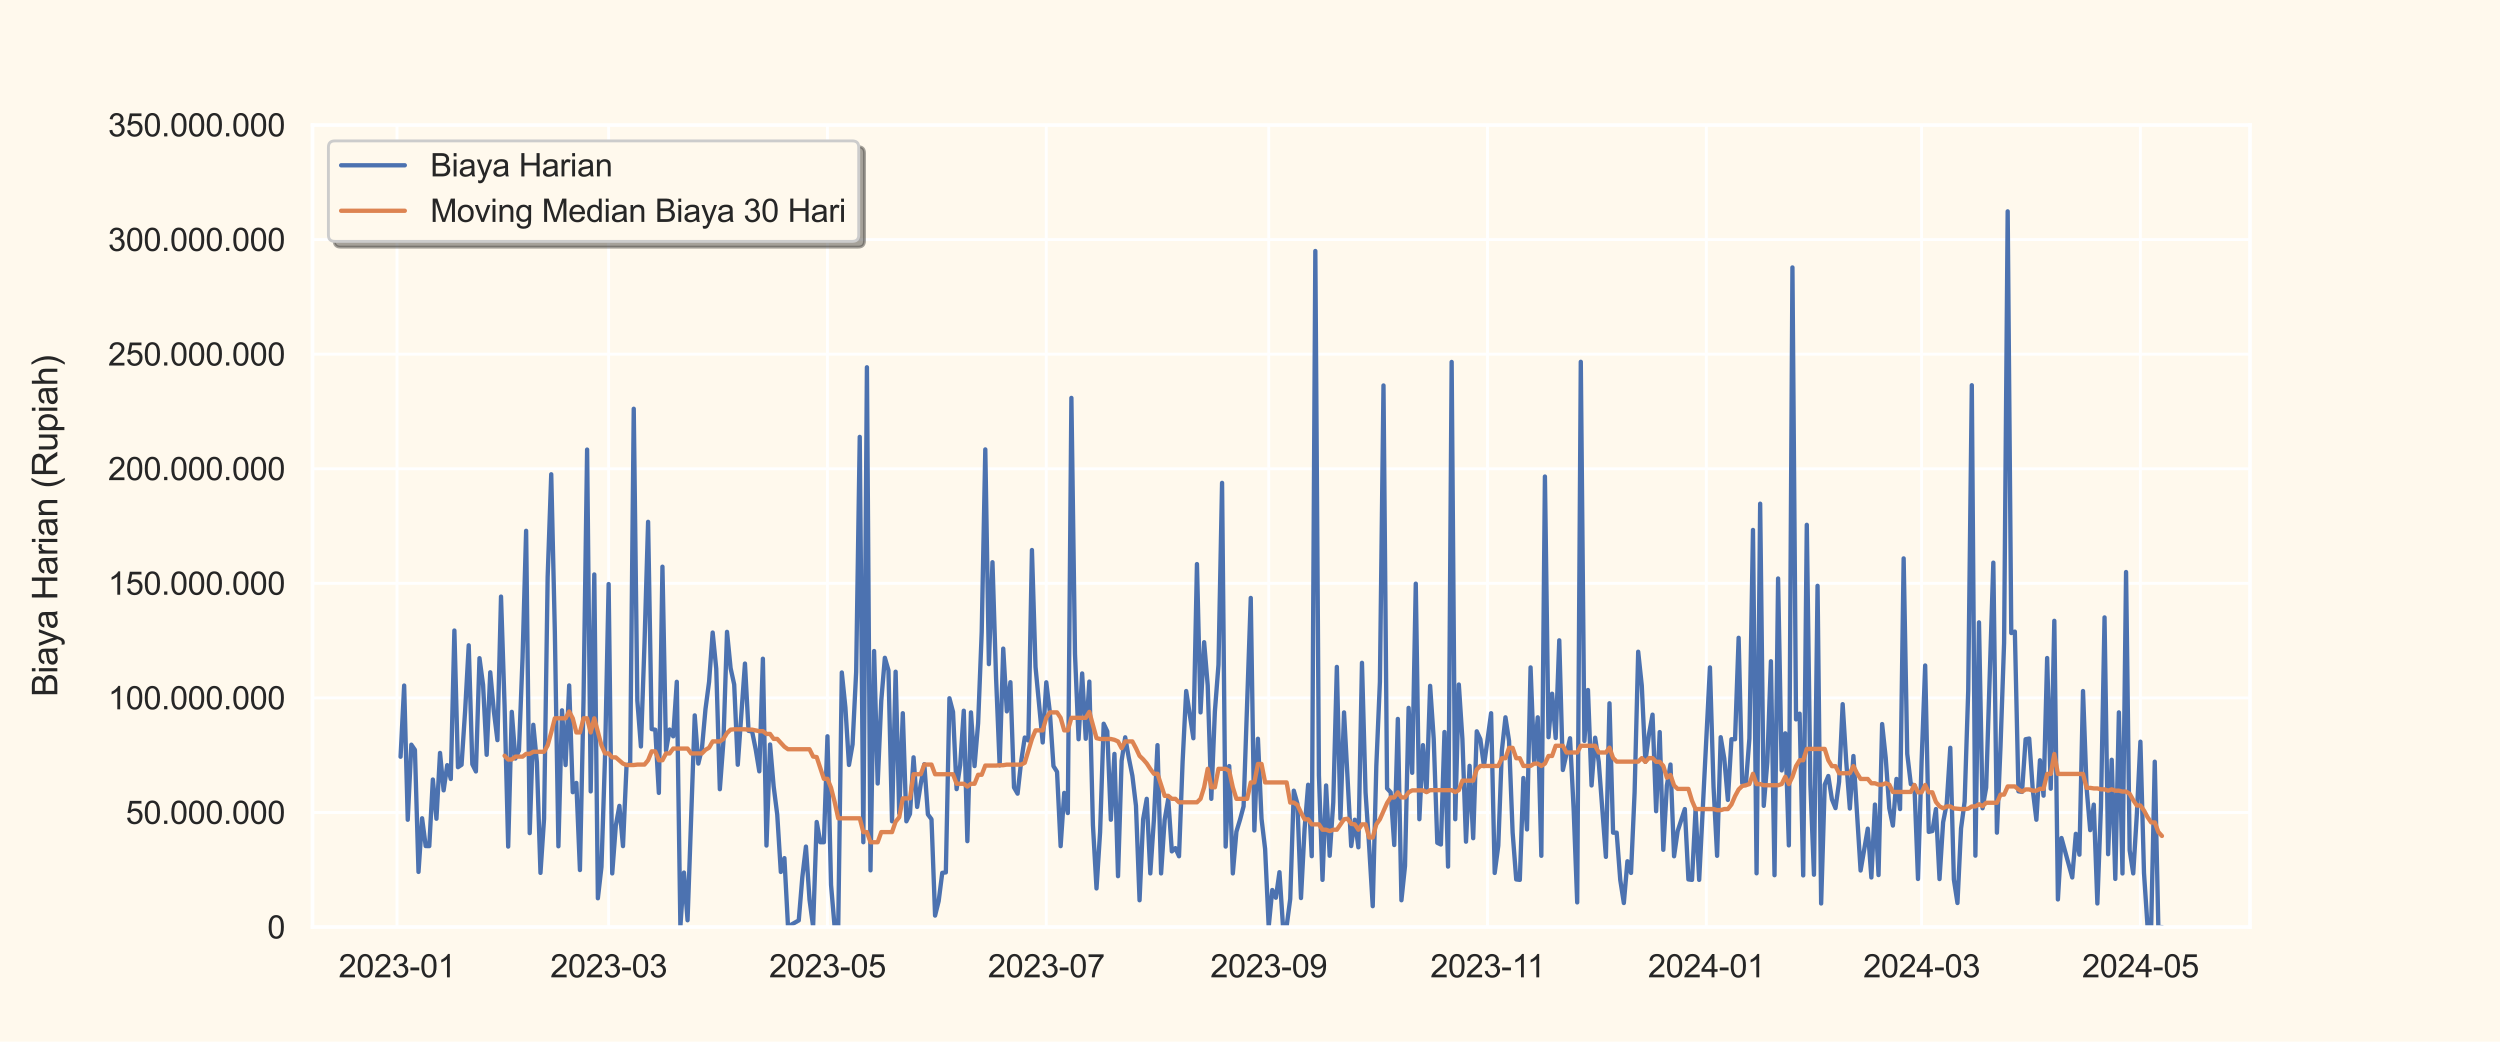 <?xml version="1.0" encoding="utf-8" standalone="no"?>
<!DOCTYPE svg PUBLIC "-//W3C//DTD SVG 1.1//EN"
  "http://www.w3.org/Graphics/SVG/1.1/DTD/svg11.dtd">
<svg xmlns:xlink="http://www.w3.org/1999/xlink" width="864pt" height="360pt" viewBox="0 0 864 360" xmlns="http://www.w3.org/2000/svg" version="1.1">
 <defs>
  <style type="text/css">*{stroke-linejoin: round; stroke-linecap: butt}</style>
 </defs>
 <g id="figure_1">
  <g id="patch_1">
   <path d="M 0 360 
L 864 360 
L 864 0 
L 0 0 
z
" style="fill: #fff9ed"/>
  </g>
  <g id="axes_1">
   <g id="patch_2">
    <path d="M 108 320.4 
L 777.6 320.4 
L 777.6 43.2 
L 108 43.2 
z
" style="fill: #fff9ed"/>
   </g>
   <g id="matplotlib.axis_1">
    <g id="xtick_1">
     <g id="line2d_1">
      <path d="M 137.197 320.4 
L 137.197 43.2 
" clip-path="url(#p2a59bfd226)" style="fill: none; stroke: #ffffff; stroke-linecap: round"/>
     </g>
     <g id="text_1">
      <!-- 2023-01 -->
      <g style="fill: #262626" transform="translate(117.014 337.774) scale(0.11 -0.11)">
       <defs>
        <path id="ArialMT-32" d="M 3222 541 
L 3222 0 
L 194 0 
Q 188 203 259 391 
Q 375 700 629 1000 
Q 884 1300 1366 1694 
Q 2113 2306 2375 2664 
Q 2638 3022 2638 3341 
Q 2638 3675 2398 3904 
Q 2159 4134 1775 4134 
Q 1369 4134 1125 3890 
Q 881 3647 878 3216 
L 300 3275 
Q 359 3922 746 4261 
Q 1134 4600 1788 4600 
Q 2447 4600 2831 4234 
Q 3216 3869 3216 3328 
Q 3216 3053 3103 2787 
Q 2991 2522 2730 2228 
Q 2469 1934 1863 1422 
Q 1356 997 1212 845 
Q 1069 694 975 541 
L 3222 541 
z
" transform="scale(0.016)"/>
        <path id="ArialMT-30" d="M 266 2259 
Q 266 3072 433 3567 
Q 600 4063 929 4331 
Q 1259 4600 1759 4600 
Q 2128 4600 2406 4451 
Q 2684 4303 2865 4023 
Q 3047 3744 3150 3342 
Q 3253 2941 3253 2259 
Q 3253 1453 3087 958 
Q 2922 463 2592 192 
Q 2263 -78 1759 -78 
Q 1097 -78 719 397 
Q 266 969 266 2259 
z
M 844 2259 
Q 844 1131 1108 757 
Q 1372 384 1759 384 
Q 2147 384 2411 759 
Q 2675 1134 2675 2259 
Q 2675 3391 2411 3762 
Q 2147 4134 1753 4134 
Q 1366 4134 1134 3806 
Q 844 3388 844 2259 
z
" transform="scale(0.016)"/>
        <path id="ArialMT-33" d="M 269 1209 
L 831 1284 
Q 928 806 1161 595 
Q 1394 384 1728 384 
Q 2125 384 2398 659 
Q 2672 934 2672 1341 
Q 2672 1728 2419 1979 
Q 2166 2231 1775 2231 
Q 1616 2231 1378 2169 
L 1441 2663 
Q 1497 2656 1531 2656 
Q 1891 2656 2178 2843 
Q 2466 3031 2466 3422 
Q 2466 3731 2256 3934 
Q 2047 4138 1716 4138 
Q 1388 4138 1169 3931 
Q 950 3725 888 3313 
L 325 3413 
Q 428 3978 793 4289 
Q 1159 4600 1703 4600 
Q 2078 4600 2393 4439 
Q 2709 4278 2876 4000 
Q 3044 3722 3044 3409 
Q 3044 3113 2884 2869 
Q 2725 2625 2413 2481 
Q 2819 2388 3044 2092 
Q 3269 1797 3269 1353 
Q 3269 753 2831 336 
Q 2394 -81 1725 -81 
Q 1122 -81 723 278 
Q 325 638 269 1209 
z
" transform="scale(0.016)"/>
        <path id="ArialMT-2d" d="M 203 1375 
L 203 1941 
L 1931 1941 
L 1931 1375 
L 203 1375 
z
" transform="scale(0.016)"/>
        <path id="ArialMT-31" d="M 2384 0 
L 1822 0 
L 1822 3584 
Q 1619 3391 1289 3197 
Q 959 3003 697 2906 
L 697 3450 
Q 1169 3672 1522 3987 
Q 1875 4303 2022 4600 
L 2384 4600 
L 2384 0 
z
" transform="scale(0.016)"/>
       </defs>
       <use xlink:href="#ArialMT-32"/>
       <use xlink:href="#ArialMT-30" x="55.615"/>
       <use xlink:href="#ArialMT-32" x="111.23"/>
       <use xlink:href="#ArialMT-33" x="166.846"/>
       <use xlink:href="#ArialMT-2d" x="222.461"/>
       <use xlink:href="#ArialMT-30" x="255.762"/>
       <use xlink:href="#ArialMT-31" x="311.377"/>
      </g>
     </g>
    </g>
    <g id="xtick_2">
     <g id="line2d_2">
      <path d="M 210.343 320.4 
L 210.343 43.2 
" clip-path="url(#p2a59bfd226)" style="fill: none; stroke: #ffffff; stroke-linecap: round"/>
     </g>
     <g id="text_2">
      <!-- 2023-03 -->
      <g style="fill: #262626" transform="translate(190.161 337.774) scale(0.11 -0.11)">
       <use xlink:href="#ArialMT-32"/>
       <use xlink:href="#ArialMT-30" x="55.615"/>
       <use xlink:href="#ArialMT-32" x="111.23"/>
       <use xlink:href="#ArialMT-33" x="166.846"/>
       <use xlink:href="#ArialMT-2d" x="222.461"/>
       <use xlink:href="#ArialMT-30" x="255.762"/>
       <use xlink:href="#ArialMT-33" x="311.377"/>
      </g>
     </g>
    </g>
    <g id="xtick_3">
     <g id="line2d_3">
      <path d="M 285.969 320.4 
L 285.969 43.2 
" clip-path="url(#p2a59bfd226)" style="fill: none; stroke: #ffffff; stroke-linecap: round"/>
     </g>
     <g id="text_3">
      <!-- 2023-05 -->
      <g style="fill: #262626" transform="translate(265.787 337.774) scale(0.11 -0.11)">
       <defs>
        <path id="ArialMT-35" d="M 266 1200 
L 856 1250 
Q 922 819 1161 601 
Q 1400 384 1738 384 
Q 2144 384 2425 690 
Q 2706 997 2706 1503 
Q 2706 1984 2436 2262 
Q 2166 2541 1728 2541 
Q 1456 2541 1237 2417 
Q 1019 2294 894 2097 
L 366 2166 
L 809 4519 
L 3088 4519 
L 3088 3981 
L 1259 3981 
L 1013 2750 
Q 1425 3038 1878 3038 
Q 2478 3038 2890 2622 
Q 3303 2206 3303 1553 
Q 3303 931 2941 478 
Q 2500 -78 1738 -78 
Q 1113 -78 717 272 
Q 322 622 266 1200 
z
" transform="scale(0.016)"/>
       </defs>
       <use xlink:href="#ArialMT-32"/>
       <use xlink:href="#ArialMT-30" x="55.615"/>
       <use xlink:href="#ArialMT-32" x="111.23"/>
       <use xlink:href="#ArialMT-33" x="166.846"/>
       <use xlink:href="#ArialMT-2d" x="222.461"/>
       <use xlink:href="#ArialMT-30" x="255.762"/>
       <use xlink:href="#ArialMT-35" x="311.377"/>
      </g>
     </g>
    </g>
    <g id="xtick_4">
     <g id="line2d_4">
      <path d="M 361.595 320.4 
L 361.595 43.2 
" clip-path="url(#p2a59bfd226)" style="fill: none; stroke: #ffffff; stroke-linecap: round"/>
     </g>
     <g id="text_4">
      <!-- 2023-07 -->
      <g style="fill: #262626" transform="translate(341.413 337.774) scale(0.11 -0.11)">
       <defs>
        <path id="ArialMT-37" d="M 303 3981 
L 303 4522 
L 3269 4522 
L 3269 4084 
Q 2831 3619 2401 2847 
Q 1972 2075 1738 1259 
Q 1569 684 1522 0 
L 944 0 
Q 953 541 1156 1306 
Q 1359 2072 1739 2783 
Q 2119 3494 2547 3981 
L 303 3981 
z
" transform="scale(0.016)"/>
       </defs>
       <use xlink:href="#ArialMT-32"/>
       <use xlink:href="#ArialMT-30" x="55.615"/>
       <use xlink:href="#ArialMT-32" x="111.23"/>
       <use xlink:href="#ArialMT-33" x="166.846"/>
       <use xlink:href="#ArialMT-2d" x="222.461"/>
       <use xlink:href="#ArialMT-30" x="255.762"/>
       <use xlink:href="#ArialMT-37" x="311.377"/>
      </g>
     </g>
    </g>
    <g id="xtick_5">
     <g id="line2d_5">
      <path d="M 438.461 320.4 
L 438.461 43.2 
" clip-path="url(#p2a59bfd226)" style="fill: none; stroke: #ffffff; stroke-linecap: round"/>
     </g>
     <g id="text_5">
      <!-- 2023-09 -->
      <g style="fill: #262626" transform="translate(418.278 337.774) scale(0.11 -0.11)">
       <defs>
        <path id="ArialMT-39" d="M 350 1059 
L 891 1109 
Q 959 728 1153 556 
Q 1347 384 1650 384 
Q 1909 384 2104 503 
Q 2300 622 2425 820 
Q 2550 1019 2634 1356 
Q 2719 1694 2719 2044 
Q 2719 2081 2716 2156 
Q 2547 1888 2255 1720 
Q 1963 1553 1622 1553 
Q 1053 1553 659 1965 
Q 266 2378 266 3053 
Q 266 3750 677 4175 
Q 1088 4600 1706 4600 
Q 2153 4600 2523 4359 
Q 2894 4119 3086 3673 
Q 3278 3228 3278 2384 
Q 3278 1506 3087 986 
Q 2897 466 2520 194 
Q 2144 -78 1638 -78 
Q 1100 -78 759 220 
Q 419 519 350 1059 
z
M 2653 3081 
Q 2653 3566 2395 3850 
Q 2138 4134 1775 4134 
Q 1400 4134 1122 3828 
Q 844 3522 844 3034 
Q 844 2597 1108 2323 
Q 1372 2050 1759 2050 
Q 2150 2050 2401 2323 
Q 2653 2597 2653 3081 
z
" transform="scale(0.016)"/>
       </defs>
       <use xlink:href="#ArialMT-32"/>
       <use xlink:href="#ArialMT-30" x="55.615"/>
       <use xlink:href="#ArialMT-32" x="111.23"/>
       <use xlink:href="#ArialMT-33" x="166.846"/>
       <use xlink:href="#ArialMT-2d" x="222.461"/>
       <use xlink:href="#ArialMT-30" x="255.762"/>
       <use xlink:href="#ArialMT-39" x="311.377"/>
      </g>
     </g>
    </g>
    <g id="xtick_6">
     <g id="line2d_6">
      <path d="M 514.087 320.4 
L 514.087 43.2 
" clip-path="url(#p2a59bfd226)" style="fill: none; stroke: #ffffff; stroke-linecap: round"/>
     </g>
     <g id="text_6">
      <!-- 2023-11 -->
      <g style="fill: #262626" transform="translate(494.31 337.774) scale(0.11 -0.11)">
       <use xlink:href="#ArialMT-32"/>
       <use xlink:href="#ArialMT-30" x="55.615"/>
       <use xlink:href="#ArialMT-32" x="111.23"/>
       <use xlink:href="#ArialMT-33" x="166.846"/>
       <use xlink:href="#ArialMT-2d" x="222.461"/>
       <use xlink:href="#ArialMT-31" x="255.762"/>
       <use xlink:href="#ArialMT-31" x="304.002"/>
      </g>
     </g>
    </g>
    <g id="xtick_7">
     <g id="line2d_7">
      <path d="M 589.713 320.4 
L 589.713 43.2 
" clip-path="url(#p2a59bfd226)" style="fill: none; stroke: #ffffff; stroke-linecap: round"/>
     </g>
     <g id="text_7">
      <!-- 2024-01 -->
      <g style="fill: #262626" transform="translate(569.53 337.774) scale(0.11 -0.11)">
       <defs>
        <path id="ArialMT-34" d="M 2069 0 
L 2069 1097 
L 81 1097 
L 81 1613 
L 2172 4581 
L 2631 4581 
L 2631 1613 
L 3250 1613 
L 3250 1097 
L 2631 1097 
L 2631 0 
L 2069 0 
z
M 2069 1613 
L 2069 3678 
L 634 1613 
L 2069 1613 
z
" transform="scale(0.016)"/>
       </defs>
       <use xlink:href="#ArialMT-32"/>
       <use xlink:href="#ArialMT-30" x="55.615"/>
       <use xlink:href="#ArialMT-32" x="111.23"/>
       <use xlink:href="#ArialMT-34" x="166.846"/>
       <use xlink:href="#ArialMT-2d" x="222.461"/>
       <use xlink:href="#ArialMT-30" x="255.762"/>
       <use xlink:href="#ArialMT-31" x="311.377"/>
      </g>
     </g>
    </g>
    <g id="xtick_8">
     <g id="line2d_8">
      <path d="M 664.099 320.4 
L 664.099 43.2 
" clip-path="url(#p2a59bfd226)" style="fill: none; stroke: #ffffff; stroke-linecap: round"/>
     </g>
     <g id="text_8">
      <!-- 2024-03 -->
      <g style="fill: #262626" transform="translate(643.917 337.774) scale(0.11 -0.11)">
       <use xlink:href="#ArialMT-32"/>
       <use xlink:href="#ArialMT-30" x="55.615"/>
       <use xlink:href="#ArialMT-32" x="111.23"/>
       <use xlink:href="#ArialMT-34" x="166.846"/>
       <use xlink:href="#ArialMT-2d" x="222.461"/>
       <use xlink:href="#ArialMT-30" x="255.762"/>
       <use xlink:href="#ArialMT-33" x="311.377"/>
      </g>
     </g>
    </g>
    <g id="xtick_9">
     <g id="line2d_9">
      <path d="M 739.725 320.4 
L 739.725 43.2 
" clip-path="url(#p2a59bfd226)" style="fill: none; stroke: #ffffff; stroke-linecap: round"/>
     </g>
     <g id="text_9">
      <!-- 2024-05 -->
      <g style="fill: #262626" transform="translate(719.543 337.774) scale(0.11 -0.11)">
       <use xlink:href="#ArialMT-32"/>
       <use xlink:href="#ArialMT-30" x="55.615"/>
       <use xlink:href="#ArialMT-32" x="111.23"/>
       <use xlink:href="#ArialMT-34" x="166.846"/>
       <use xlink:href="#ArialMT-2d" x="222.461"/>
       <use xlink:href="#ArialMT-30" x="255.762"/>
       <use xlink:href="#ArialMT-35" x="311.377"/>
      </g>
     </g>
    </g>
   </g>
   <g id="matplotlib.axis_2">
    <g id="ytick_1">
     <g id="line2d_10">
      <path d="M 108 320.4 
L 777.6 320.4 
" clip-path="url(#p2a59bfd226)" style="fill: none; stroke: #ffffff; stroke-linecap: round"/>
     </g>
     <g id="text_10">
      <!-- 0 -->
      <g style="fill: #262626" transform="translate(92.383 324.337) scale(0.11 -0.11)">
       <use xlink:href="#ArialMT-30"/>
      </g>
     </g>
    </g>
    <g id="ytick_2">
     <g id="line2d_11">
      <path d="M 108 280.8 
L 777.6 280.8 
" clip-path="url(#p2a59bfd226)" style="fill: none; stroke: #ffffff; stroke-linecap: round"/>
     </g>
     <g id="text_11">
      <!-- 50.000.000 -->
      <g style="fill: #262626" transform="translate(43.452 284.737) scale(0.11 -0.11)">
       <defs>
        <path id="ArialMT-2e" d="M 581 0 
L 581 641 
L 1222 641 
L 1222 0 
L 581 0 
z
" transform="scale(0.016)"/>
       </defs>
       <use xlink:href="#ArialMT-35"/>
       <use xlink:href="#ArialMT-30" x="55.615"/>
       <use xlink:href="#ArialMT-2e" x="111.23"/>
       <use xlink:href="#ArialMT-30" x="139.014"/>
       <use xlink:href="#ArialMT-30" x="194.629"/>
       <use xlink:href="#ArialMT-30" x="250.244"/>
       <use xlink:href="#ArialMT-2e" x="305.859"/>
       <use xlink:href="#ArialMT-30" x="333.643"/>
       <use xlink:href="#ArialMT-30" x="389.258"/>
       <use xlink:href="#ArialMT-30" x="444.873"/>
      </g>
     </g>
    </g>
    <g id="ytick_3">
     <g id="line2d_12">
      <path d="M 108 241.2 
L 777.6 241.2 
" clip-path="url(#p2a59bfd226)" style="fill: none; stroke: #ffffff; stroke-linecap: round"/>
     </g>
     <g id="text_12">
      <!-- 100.000.000 -->
      <g style="fill: #262626" transform="translate(37.335 245.137) scale(0.11 -0.11)">
       <use xlink:href="#ArialMT-31"/>
       <use xlink:href="#ArialMT-30" x="55.615"/>
       <use xlink:href="#ArialMT-30" x="111.23"/>
       <use xlink:href="#ArialMT-2e" x="166.846"/>
       <use xlink:href="#ArialMT-30" x="194.629"/>
       <use xlink:href="#ArialMT-30" x="250.244"/>
       <use xlink:href="#ArialMT-30" x="305.859"/>
       <use xlink:href="#ArialMT-2e" x="361.475"/>
       <use xlink:href="#ArialMT-30" x="389.258"/>
       <use xlink:href="#ArialMT-30" x="444.873"/>
       <use xlink:href="#ArialMT-30" x="500.488"/>
      </g>
     </g>
    </g>
    <g id="ytick_4">
     <g id="line2d_13">
      <path d="M 108 201.6 
L 777.6 201.6 
" clip-path="url(#p2a59bfd226)" style="fill: none; stroke: #ffffff; stroke-linecap: round"/>
     </g>
     <g id="text_13">
      <!-- 150.000.000 -->
      <g style="fill: #262626" transform="translate(37.335 205.537) scale(0.11 -0.11)">
       <use xlink:href="#ArialMT-31"/>
       <use xlink:href="#ArialMT-35" x="55.615"/>
       <use xlink:href="#ArialMT-30" x="111.23"/>
       <use xlink:href="#ArialMT-2e" x="166.846"/>
       <use xlink:href="#ArialMT-30" x="194.629"/>
       <use xlink:href="#ArialMT-30" x="250.244"/>
       <use xlink:href="#ArialMT-30" x="305.859"/>
       <use xlink:href="#ArialMT-2e" x="361.475"/>
       <use xlink:href="#ArialMT-30" x="389.258"/>
       <use xlink:href="#ArialMT-30" x="444.873"/>
       <use xlink:href="#ArialMT-30" x="500.488"/>
      </g>
     </g>
    </g>
    <g id="ytick_5">
     <g id="line2d_14">
      <path d="M 108 162 
L 777.6 162 
" clip-path="url(#p2a59bfd226)" style="fill: none; stroke: #ffffff; stroke-linecap: round"/>
     </g>
     <g id="text_14">
      <!-- 200.000.000 -->
      <g style="fill: #262626" transform="translate(37.335 165.937) scale(0.11 -0.11)">
       <use xlink:href="#ArialMT-32"/>
       <use xlink:href="#ArialMT-30" x="55.615"/>
       <use xlink:href="#ArialMT-30" x="111.23"/>
       <use xlink:href="#ArialMT-2e" x="166.846"/>
       <use xlink:href="#ArialMT-30" x="194.629"/>
       <use xlink:href="#ArialMT-30" x="250.244"/>
       <use xlink:href="#ArialMT-30" x="305.859"/>
       <use xlink:href="#ArialMT-2e" x="361.475"/>
       <use xlink:href="#ArialMT-30" x="389.258"/>
       <use xlink:href="#ArialMT-30" x="444.873"/>
       <use xlink:href="#ArialMT-30" x="500.488"/>
      </g>
     </g>
    </g>
    <g id="ytick_6">
     <g id="line2d_15">
      <path d="M 108 122.4 
L 777.6 122.4 
" clip-path="url(#p2a59bfd226)" style="fill: none; stroke: #ffffff; stroke-linecap: round"/>
     </g>
     <g id="text_15">
      <!-- 250.000.000 -->
      <g style="fill: #262626" transform="translate(37.335 126.337) scale(0.11 -0.11)">
       <use xlink:href="#ArialMT-32"/>
       <use xlink:href="#ArialMT-35" x="55.615"/>
       <use xlink:href="#ArialMT-30" x="111.23"/>
       <use xlink:href="#ArialMT-2e" x="166.846"/>
       <use xlink:href="#ArialMT-30" x="194.629"/>
       <use xlink:href="#ArialMT-30" x="250.244"/>
       <use xlink:href="#ArialMT-30" x="305.859"/>
       <use xlink:href="#ArialMT-2e" x="361.475"/>
       <use xlink:href="#ArialMT-30" x="389.258"/>
       <use xlink:href="#ArialMT-30" x="444.873"/>
       <use xlink:href="#ArialMT-30" x="500.488"/>
      </g>
     </g>
    </g>
    <g id="ytick_7">
     <g id="line2d_16">
      <path d="M 108 82.8 
L 777.6 82.8 
" clip-path="url(#p2a59bfd226)" style="fill: none; stroke: #ffffff; stroke-linecap: round"/>
     </g>
     <g id="text_16">
      <!-- 300.000.000 -->
      <g style="fill: #262626" transform="translate(37.335 86.737) scale(0.11 -0.11)">
       <use xlink:href="#ArialMT-33"/>
       <use xlink:href="#ArialMT-30" x="55.615"/>
       <use xlink:href="#ArialMT-30" x="111.23"/>
       <use xlink:href="#ArialMT-2e" x="166.846"/>
       <use xlink:href="#ArialMT-30" x="194.629"/>
       <use xlink:href="#ArialMT-30" x="250.244"/>
       <use xlink:href="#ArialMT-30" x="305.859"/>
       <use xlink:href="#ArialMT-2e" x="361.475"/>
       <use xlink:href="#ArialMT-30" x="389.258"/>
       <use xlink:href="#ArialMT-30" x="444.873"/>
       <use xlink:href="#ArialMT-30" x="500.488"/>
      </g>
     </g>
    </g>
    <g id="ytick_8">
     <g id="line2d_17">
      <path d="M 108 43.2 
L 777.6 43.2 
" clip-path="url(#p2a59bfd226)" style="fill: none; stroke: #ffffff; stroke-linecap: round"/>
     </g>
     <g id="text_17">
      <!-- 350.000.000 -->
      <g style="fill: #262626" transform="translate(37.335 47.137) scale(0.11 -0.11)">
       <use xlink:href="#ArialMT-33"/>
       <use xlink:href="#ArialMT-35" x="55.615"/>
       <use xlink:href="#ArialMT-30" x="111.23"/>
       <use xlink:href="#ArialMT-2e" x="166.846"/>
       <use xlink:href="#ArialMT-30" x="194.629"/>
       <use xlink:href="#ArialMT-30" x="250.244"/>
       <use xlink:href="#ArialMT-30" x="305.859"/>
       <use xlink:href="#ArialMT-2e" x="361.475"/>
       <use xlink:href="#ArialMT-30" x="389.258"/>
       <use xlink:href="#ArialMT-30" x="444.873"/>
       <use xlink:href="#ArialMT-30" x="500.488"/>
      </g>
     </g>
    </g>
    <g id="text_18">
     <!-- Biaya Harian (Rupiah) -->
     <g style="fill: #262626" transform="translate(19.809 240.824) rotate(-90) scale(0.12 -0.12)">
      <defs>
       <path id="ArialMT-42" d="M 469 0 
L 469 4581 
L 2188 4581 
Q 2713 4581 3030 4442 
Q 3347 4303 3526 4014 
Q 3706 3725 3706 3409 
Q 3706 3116 3547 2856 
Q 3388 2597 3066 2438 
Q 3481 2316 3704 2022 
Q 3928 1728 3928 1328 
Q 3928 1006 3792 729 
Q 3656 453 3456 303 
Q 3256 153 2954 76 
Q 2653 0 2216 0 
L 469 0 
z
M 1075 2656 
L 2066 2656 
Q 2469 2656 2644 2709 
Q 2875 2778 2992 2937 
Q 3109 3097 3109 3338 
Q 3109 3566 3000 3739 
Q 2891 3913 2687 3977 
Q 2484 4041 1991 4041 
L 1075 4041 
L 1075 2656 
z
M 1075 541 
L 2216 541 
Q 2509 541 2628 563 
Q 2838 600 2978 687 
Q 3119 775 3209 942 
Q 3300 1109 3300 1328 
Q 3300 1584 3169 1773 
Q 3038 1963 2805 2039 
Q 2572 2116 2134 2116 
L 1075 2116 
L 1075 541 
z
" transform="scale(0.016)"/>
       <path id="ArialMT-69" d="M 425 3934 
L 425 4581 
L 988 4581 
L 988 3934 
L 425 3934 
z
M 425 0 
L 425 3319 
L 988 3319 
L 988 0 
L 425 0 
z
" transform="scale(0.016)"/>
       <path id="ArialMT-61" d="M 2588 409 
Q 2275 144 1986 34 
Q 1697 -75 1366 -75 
Q 819 -75 525 192 
Q 231 459 231 875 
Q 231 1119 342 1320 
Q 453 1522 633 1644 
Q 813 1766 1038 1828 
Q 1203 1872 1538 1913 
Q 2219 1994 2541 2106 
Q 2544 2222 2544 2253 
Q 2544 2597 2384 2738 
Q 2169 2928 1744 2928 
Q 1347 2928 1158 2789 
Q 969 2650 878 2297 
L 328 2372 
Q 403 2725 575 2942 
Q 747 3159 1072 3276 
Q 1397 3394 1825 3394 
Q 2250 3394 2515 3294 
Q 2781 3194 2906 3042 
Q 3031 2891 3081 2659 
Q 3109 2516 3109 2141 
L 3109 1391 
Q 3109 606 3145 398 
Q 3181 191 3288 0 
L 2700 0 
Q 2613 175 2588 409 
z
M 2541 1666 
Q 2234 1541 1622 1453 
Q 1275 1403 1131 1340 
Q 988 1278 909 1158 
Q 831 1038 831 891 
Q 831 666 1001 516 
Q 1172 366 1500 366 
Q 1825 366 2078 508 
Q 2331 650 2450 897 
Q 2541 1088 2541 1459 
L 2541 1666 
z
" transform="scale(0.016)"/>
       <path id="ArialMT-79" d="M 397 -1278 
L 334 -750 
Q 519 -800 656 -800 
Q 844 -800 956 -737 
Q 1069 -675 1141 -563 
Q 1194 -478 1313 -144 
Q 1328 -97 1363 -6 
L 103 3319 
L 709 3319 
L 1400 1397 
Q 1534 1031 1641 628 
Q 1738 1016 1872 1384 
L 2581 3319 
L 3144 3319 
L 1881 -56 
Q 1678 -603 1566 -809 
Q 1416 -1088 1222 -1217 
Q 1028 -1347 759 -1347 
Q 597 -1347 397 -1278 
z
" transform="scale(0.016)"/>
       <path id="ArialMT-20" transform="scale(0.016)"/>
       <path id="ArialMT-48" d="M 513 0 
L 513 4581 
L 1119 4581 
L 1119 2700 
L 3500 2700 
L 3500 4581 
L 4106 4581 
L 4106 0 
L 3500 0 
L 3500 2159 
L 1119 2159 
L 1119 0 
L 513 0 
z
" transform="scale(0.016)"/>
       <path id="ArialMT-72" d="M 416 0 
L 416 3319 
L 922 3319 
L 922 2816 
Q 1116 3169 1280 3281 
Q 1444 3394 1641 3394 
Q 1925 3394 2219 3213 
L 2025 2691 
Q 1819 2813 1613 2813 
Q 1428 2813 1281 2702 
Q 1134 2591 1072 2394 
Q 978 2094 978 1738 
L 978 0 
L 416 0 
z
" transform="scale(0.016)"/>
       <path id="ArialMT-6e" d="M 422 0 
L 422 3319 
L 928 3319 
L 928 2847 
Q 1294 3394 1984 3394 
Q 2284 3394 2536 3286 
Q 2788 3178 2913 3003 
Q 3038 2828 3088 2588 
Q 3119 2431 3119 2041 
L 3119 0 
L 2556 0 
L 2556 2019 
Q 2556 2363 2490 2533 
Q 2425 2703 2258 2804 
Q 2091 2906 1866 2906 
Q 1506 2906 1245 2678 
Q 984 2450 984 1813 
L 984 0 
L 422 0 
z
" transform="scale(0.016)"/>
       <path id="ArialMT-28" d="M 1497 -1347 
Q 1031 -759 709 28 
Q 388 816 388 1659 
Q 388 2403 628 3084 
Q 909 3875 1497 4659 
L 1900 4659 
Q 1522 4009 1400 3731 
Q 1209 3300 1100 2831 
Q 966 2247 966 1656 
Q 966 153 1900 -1347 
L 1497 -1347 
z
" transform="scale(0.016)"/>
       <path id="ArialMT-52" d="M 503 0 
L 503 4581 
L 2534 4581 
Q 3147 4581 3465 4457 
Q 3784 4334 3975 4021 
Q 4166 3709 4166 3331 
Q 4166 2844 3850 2509 
Q 3534 2175 2875 2084 
Q 3116 1969 3241 1856 
Q 3506 1613 3744 1247 
L 4541 0 
L 3778 0 
L 3172 953 
Q 2906 1366 2734 1584 
Q 2563 1803 2427 1890 
Q 2291 1978 2150 2013 
Q 2047 2034 1813 2034 
L 1109 2034 
L 1109 0 
L 503 0 
z
M 1109 2559 
L 2413 2559 
Q 2828 2559 3062 2645 
Q 3297 2731 3419 2920 
Q 3541 3109 3541 3331 
Q 3541 3656 3305 3865 
Q 3069 4075 2559 4075 
L 1109 4075 
L 1109 2559 
z
" transform="scale(0.016)"/>
       <path id="ArialMT-75" d="M 2597 0 
L 2597 488 
Q 2209 -75 1544 -75 
Q 1250 -75 995 37 
Q 741 150 617 320 
Q 494 491 444 738 
Q 409 903 409 1263 
L 409 3319 
L 972 3319 
L 972 1478 
Q 972 1038 1006 884 
Q 1059 663 1231 536 
Q 1403 409 1656 409 
Q 1909 409 2131 539 
Q 2353 669 2445 892 
Q 2538 1116 2538 1541 
L 2538 3319 
L 3100 3319 
L 3100 0 
L 2597 0 
z
" transform="scale(0.016)"/>
       <path id="ArialMT-70" d="M 422 -1272 
L 422 3319 
L 934 3319 
L 934 2888 
Q 1116 3141 1344 3267 
Q 1572 3394 1897 3394 
Q 2322 3394 2647 3175 
Q 2972 2956 3137 2557 
Q 3303 2159 3303 1684 
Q 3303 1175 3120 767 
Q 2938 359 2589 142 
Q 2241 -75 1856 -75 
Q 1575 -75 1351 44 
Q 1128 163 984 344 
L 984 -1272 
L 422 -1272 
z
M 931 1641 
Q 931 1000 1190 694 
Q 1450 388 1819 388 
Q 2194 388 2461 705 
Q 2728 1022 2728 1688 
Q 2728 2322 2467 2637 
Q 2206 2953 1844 2953 
Q 1484 2953 1207 2617 
Q 931 2281 931 1641 
z
" transform="scale(0.016)"/>
       <path id="ArialMT-68" d="M 422 0 
L 422 4581 
L 984 4581 
L 984 2938 
Q 1378 3394 1978 3394 
Q 2347 3394 2619 3248 
Q 2891 3103 3008 2847 
Q 3125 2591 3125 2103 
L 3125 0 
L 2563 0 
L 2563 2103 
Q 2563 2525 2380 2717 
Q 2197 2909 1863 2909 
Q 1613 2909 1392 2779 
Q 1172 2650 1078 2428 
Q 984 2206 984 1816 
L 984 0 
L 422 0 
z
" transform="scale(0.016)"/>
       <path id="ArialMT-29" d="M 791 -1347 
L 388 -1347 
Q 1322 153 1322 1656 
Q 1322 2244 1188 2822 
Q 1081 3291 891 3722 
Q 769 4003 388 4659 
L 791 4659 
Q 1378 3875 1659 3084 
Q 1900 2403 1900 1659 
Q 1900 816 1576 28 
Q 1253 -759 791 -1347 
z
" transform="scale(0.016)"/>
      </defs>
      <use xlink:href="#ArialMT-42"/>
      <use xlink:href="#ArialMT-69" x="66.699"/>
      <use xlink:href="#ArialMT-61" x="88.916"/>
      <use xlink:href="#ArialMT-79" x="144.531"/>
      <use xlink:href="#ArialMT-61" x="194.531"/>
      <use xlink:href="#ArialMT-20" x="250.146"/>
      <use xlink:href="#ArialMT-48" x="277.93"/>
      <use xlink:href="#ArialMT-61" x="350.146"/>
      <use xlink:href="#ArialMT-72" x="405.762"/>
      <use xlink:href="#ArialMT-69" x="439.062"/>
      <use xlink:href="#ArialMT-61" x="461.279"/>
      <use xlink:href="#ArialMT-6e" x="516.895"/>
      <use xlink:href="#ArialMT-20" x="572.51"/>
      <use xlink:href="#ArialMT-28" x="600.293"/>
      <use xlink:href="#ArialMT-52" x="633.594"/>
      <use xlink:href="#ArialMT-75" x="705.811"/>
      <use xlink:href="#ArialMT-70" x="761.426"/>
      <use xlink:href="#ArialMT-69" x="817.041"/>
      <use xlink:href="#ArialMT-61" x="839.258"/>
      <use xlink:href="#ArialMT-68" x="894.873"/>
      <use xlink:href="#ArialMT-29" x="950.488"/>
     </g>
    </g>
   </g>
   <g id="line2d_18">
    <path d="M 138.436 261.525 
L 139.676 236.931 
L 140.916 283.303 
L 142.156 257.362 
L 143.395 259.172 
L 144.635 301.33 
L 145.875 282.796 
L 147.115 292.392 
L 148.355 292.416 
L 149.594 269.405 
L 150.834 282.957 
L 152.074 260.216 
L 153.314 273.143 
L 154.553 264.44 
L 155.793 269.22 
L 157.033 217.912 
L 158.273 265.137 
L 159.512 264.308 
L 160.752 245.574 
L 161.992 223.02 
L 163.232 264.119 
L 164.472 266.612 
L 165.711 227.472 
L 166.951 236.703 
L 168.191 260.857 
L 169.431 232.346 
L 170.67 245.763 
L 171.91 255.791 
L 173.15 206.183 
L 174.39 244.146 
L 175.629 292.577 
L 176.869 246.02 
L 178.109 262.146 
L 179.349 259.401 
L 180.589 227.481 
L 181.828 183.453 
L 183.068 287.921 
L 184.308 250.486 
L 185.548 263.413 
L 186.787 301.666 
L 188.027 282.97 
L 189.267 199.456 
L 190.507 163.909 
L 191.746 218.019 
L 192.986 292.477 
L 194.226 245.493 
L 195.466 264.4 
L 196.706 236.888 
L 197.945 273.787 
L 199.185 270.582 
L 200.425 300.686 
L 201.665 242.175 
L 202.904 155.376 
L 204.144 273.506 
L 205.384 198.531 
L 206.624 310.442 
L 207.864 299.594 
L 209.103 261.365 
L 210.343 201.86 
L 211.583 301.851 
L 212.823 285.338 
L 214.062 278.505 
L 215.302 292.416 
L 216.542 264.384 
L 217.782 264.1 
L 219.021 141.273 
L 220.261 242.131 
L 221.501 257.982 
L 222.741 222.352 
L 223.981 180.351 
L 225.22 251.965 
L 226.46 252.196 
L 227.7 274.027 
L 228.94 195.852 
L 230.179 259.416 
L 231.419 252.138 
L 232.659 254.471 
L 233.899 235.635 
L 235.138 320.279 
L 236.378 301.563 
L 237.618 318.043 
L 240.098 247.24 
L 241.337 263.89 
L 242.577 258.846 
L 243.817 245.053 
L 245.057 235.635 
L 246.296 218.608 
L 247.536 231.139 
L 248.776 272.753 
L 250.016 256.272 
L 251.255 218.373 
L 252.495 230.921 
L 253.735 236.561 
L 254.975 264.297 
L 257.454 229.33 
L 258.694 252.575 
L 259.934 252.821 
L 261.174 259.022 
L 262.413 266.575 
L 263.653 227.657 
L 264.893 292.221 
L 266.133 257.286 
L 267.372 271.75 
L 268.612 281.527 
L 269.852 301.349 
L 271.092 296.574 
L 272.332 320.22 
L 276.051 318.088 
L 277.291 303.086 
L 278.53 292.577 
L 279.77 310.946 
L 281.01 320.22 
L 282.25 284.079 
L 283.49 291.075 
L 284.729 291.075 
L 285.969 254.461 
L 287.209 305.827 
L 288.449 320.4 
L 289.688 320.4 
L 290.928 232.412 
L 292.168 244.506 
L 293.408 264.369 
L 294.647 257.246 
L 295.887 232.227 
L 297.127 150.995 
L 298.367 291.071 
L 299.607 126.932 
L 300.846 300.79 
L 302.086 224.996 
L 303.326 270.777 
L 304.566 242.188 
L 305.805 227.339 
L 307.045 231.642 
L 308.285 283.84 
L 309.525 232.143 
L 310.764 281.052 
L 312.004 246.488 
L 313.244 283.84 
L 314.484 281.294 
L 315.724 261.741 
L 316.963 278.872 
L 318.203 270.963 
L 319.443 264.102 
L 320.683 281.46 
L 321.922 283.118 
L 323.162 316.424 
L 324.402 311.41 
L 325.642 301.666 
L 326.881 301.496 
L 328.121 241.317 
L 329.361 246.026 
L 330.601 272.722 
L 331.841 264.395 
L 333.08 245.627 
L 334.32 290.707 
L 335.56 246.205 
L 336.8 264.754 
L 338.039 249.953 
L 339.279 218.382 
L 340.519 155.326 
L 341.759 229.52 
L 342.998 194.305 
L 344.238 234.19 
L 345.478 264.517 
L 346.718 224.165 
L 347.958 245.846 
L 349.197 235.775 
L 350.437 272.13 
L 351.677 274.284 
L 352.917 263.117 
L 354.156 254.888 
L 355.396 255.881 
L 356.636 190.092 
L 357.876 230.481 
L 360.355 256.596 
L 361.595 235.805 
L 362.835 246.205 
L 364.075 264.754 
L 365.314 266.74 
L 366.554 292.427 
L 367.794 274.028 
L 369.034 280.991 
L 370.273 137.521 
L 371.513 225.962 
L 372.753 255.48 
L 373.993 232.748 
L 375.233 255.319 
L 376.472 235.556 
L 377.712 285.107 
L 378.952 307.038 
L 380.192 287.609 
L 381.431 250.128 
L 382.671 252.745 
L 383.911 283.303 
L 385.151 260.551 
L 386.39 302.807 
L 387.63 262.932 
L 388.87 254.817 
L 390.11 261.894 
L 391.35 268.104 
L 392.589 278.486 
L 393.829 311.126 
L 395.069 283.142 
L 396.309 276.072 
L 397.548 301.851 
L 398.788 283.303 
L 400.028 257.523 
L 401.268 301.851 
L 402.507 283.303 
L 403.747 276.072 
L 404.987 294.233 
L 406.227 293.116 
L 407.467 295.927 
L 408.706 263.297 
L 409.946 238.824 
L 412.426 255.139 
L 413.665 194.945 
L 414.905 246.205 
L 416.145 221.947 
L 417.385 236.888 
L 418.624 276.072 
L 419.864 245.873 
L 421.104 229.764 
L 422.344 166.887 
L 423.584 292.577 
L 424.823 264.754 
L 426.063 301.851 
L 427.303 287.429 
L 428.543 283.303 
L 429.782 278.679 
L 432.262 206.652 
L 433.502 287.015 
L 434.741 255.319 
L 435.981 282.981 
L 437.221 293.398 
L 438.461 320.239 
L 439.701 307.586 
L 440.94 310.252 
L 442.18 301.429 
L 443.42 320.4 
L 444.66 320.078 
L 445.899 310.703 
L 447.139 273.265 
L 448.379 277.736 
L 449.619 310.368 
L 450.859 286.492 
L 452.098 271.209 
L 453.338 295.899 
L 454.578 86.753 
L 455.818 267.89 
L 457.057 304.085 
L 458.297 271.454 
L 459.537 295.747 
L 460.777 277.3 
L 462.016 230.487 
L 463.256 282.943 
L 464.496 246.205 
L 466.976 292.397 
L 468.215 283.303 
L 469.455 292.833 
L 470.695 229.077 
L 471.935 273.867 
L 473.174 292.397 
L 474.414 313.169 
L 475.654 264.754 
L 476.894 235.651 
L 478.133 133.225 
L 479.373 272.486 
L 480.613 273.823 
L 481.853 292.038 
L 483.093 248.465 
L 484.332 311.126 
L 485.572 299.277 
L 486.812 244.646 
L 488.052 267.081 
L 489.291 201.716 
L 490.531 283.123 
L 491.771 257.523 
L 493.011 273.677 
L 494.25 237.035 
L 495.49 255.3 
L 496.73 291.269 
L 497.97 291.858 
L 499.21 252.988 
L 500.449 299.497 
L 501.689 125.095 
L 502.929 283.123 
L 504.169 236.572 
L 505.408 255.437 
L 506.648 290.882 
L 507.888 264.674 
L 509.128 289.681 
L 510.367 252.745 
L 511.607 255.48 
L 512.847 264.754 
L 515.327 246.489 
L 516.566 301.69 
L 517.806 292.255 
L 519.046 259.405 
L 520.286 247.908 
L 521.525 256.066 
L 522.765 287.727 
L 524.005 303.924 
L 525.245 304.085 
L 526.485 268.88 
L 527.724 286.653 
L 528.964 230.666 
L 530.204 263.132 
L 531.444 247.908 
L 532.683 295.766 
L 533.923 164.69 
L 535.163 254.779 
L 536.403 239.751 
L 537.642 255.059 
L 538.882 221.296 
L 540.122 266.105 
L 542.602 255.139 
L 543.841 279.427 
L 545.081 311.866 
L 546.321 125.045 
L 547.561 256.066 
L 548.8 238.463 
L 550.04 271.454 
L 551.28 254.954 
L 552.52 263.297 
L 554.999 296.138 
L 556.239 243.061 
L 557.479 287.77 
L 558.719 287.77 
L 559.958 304.085 
L 561.198 312.081 
L 562.438 297.659 
L 563.678 301.69 
L 564.917 273.843 
L 566.157 225.239 
L 567.397 236.931 
L 568.637 263.297 
L 569.876 253.837 
L 571.116 246.982 
L 572.356 280.354 
L 573.596 253.006 
L 574.836 293.694 
L 576.075 271.454 
L 577.315 264.223 
L 578.555 295.927 
L 579.795 287.247 
L 582.274 279.612 
L 583.514 303.924 
L 584.754 304.085 
L 585.993 279.612 
L 587.233 304.085 
L 590.953 230.666 
L 592.192 271.838 
L 593.432 295.766 
L 594.672 254.785 
L 595.912 262.18 
L 597.151 276.446 
L 598.391 255.48 
L 599.631 255.48 
L 600.871 220.426 
L 602.11 270.639 
L 603.35 271.314 
L 604.59 255.238 
L 605.83 183.15 
L 607.07 301.809 
L 608.309 174.08 
L 609.549 278.495 
L 610.789 263.297 
L 612.029 228.532 
L 613.268 302.466 
L 614.508 199.932 
L 615.748 266.257 
L 616.988 253.445 
L 618.228 292.167 
L 619.467 92.432 
L 620.707 248.63 
L 621.947 246.645 
L 623.187 302.544 
L 624.426 181.38 
L 625.666 271.166 
L 626.906 302.305 
L 628.146 202.466 
L 629.385 312.242 
L 630.625 271.177 
L 631.865 268.187 
L 633.105 276.248 
L 634.345 279.29 
L 635.584 270.229 
L 636.824 243.362 
L 638.064 263.297 
L 639.304 279.413 
L 640.543 261.282 
L 643.023 300.847 
L 645.502 286.384 
L 646.742 303.253 
L 647.982 278.054 
L 649.222 302.422 
L 650.462 250.236 
L 651.701 261.889 
L 652.941 279.342 
L 654.181 285.314 
L 655.421 269.197 
L 656.66 279.612 
L 657.9 192.987 
L 659.14 260.513 
L 660.38 271.005 
L 661.619 271.405 
L 662.859 303.776 
L 664.099 263.36 
L 665.339 229.995 
L 666.579 287.5 
L 667.818 287.215 
L 669.058 279.612 
L 670.298 303.807 
L 671.538 284.183 
L 672.777 277.845 
L 674.017 258.44 
L 675.257 303.958 
L 676.497 312.074 
L 677.736 286.324 
L 678.976 277.038 
L 680.216 238.686 
L 681.456 133.139 
L 682.696 295.716 
L 683.935 215.093 
L 685.175 279.335 
L 686.415 272.196 
L 688.894 194.453 
L 690.134 287.77 
L 691.374 258.061 
L 692.614 222.134 
L 693.854 73.051 
L 695.093 218.775 
L 696.333 218.29 
L 697.573 273.474 
L 698.813 273.677 
L 700.052 255.48 
L 701.292 255.238 
L 702.532 273.036 
L 703.772 283.303 
L 705.011 262.748 
L 706.251 274.975 
L 707.491 227.417 
L 708.731 272.572 
L 709.971 214.556 
L 711.21 310.845 
L 712.45 289.623 
L 716.169 303.253 
L 717.409 288.174 
L 718.649 295.373 
L 719.889 238.824 
L 721.128 272.381 
L 722.368 286.893 
L 723.608 278.078 
L 724.848 312.242 
L 726.088 278.689 
L 727.327 213.382 
L 728.567 295.212 
L 729.807 262.581 
L 731.047 303.748 
L 732.286 246.198 
L 733.526 301.867 
L 734.766 197.695 
L 736.006 293.834 
L 737.245 301.851 
L 738.485 281.554 
L 739.725 256.335 
L 740.965 301.69 
L 742.205 320.4 
L 743.444 320.4 
L 744.684 263.248 
L 745.924 320.4 
L 747.164 320.4 
L 747.164 320.4 
" clip-path="url(#p2a59bfd226)" style="fill: none; stroke: #4c72b0; stroke-width: 1.5; stroke-linecap: round"/>
   </g>
   <g id="line2d_19">
    <path d="M 174.39 261.191 
L 175.629 262.488 
L 176.869 262.488 
L 178.109 261.502 
L 180.589 261.502 
L 181.828 260.537 
L 183.068 260.537 
L 184.308 259.808 
L 188.027 259.808 
L 189.267 257.596 
L 190.507 253.138 
L 191.746 248.253 
L 195.466 248.253 
L 196.706 245.892 
L 197.945 248.253 
L 199.185 253.138 
L 200.425 253.138 
L 201.665 248.253 
L 202.904 248.253 
L 204.144 253.138 
L 205.384 248.253 
L 207.864 257.596 
L 209.103 260.383 
L 210.343 260.383 
L 211.583 261.756 
L 212.823 261.756 
L 215.302 263.907 
L 216.542 264.392 
L 219.021 264.392 
L 220.261 264.242 
L 222.741 264.242 
L 223.981 262.733 
L 225.22 259.673 
L 226.46 259.673 
L 227.7 262.733 
L 228.94 262.733 
L 230.179 260.391 
L 231.419 260.391 
L 232.659 258.699 
L 237.618 258.699 
L 238.858 260.391 
L 242.577 260.391 
L 243.817 259.131 
L 245.057 258.414 
L 246.296 256.227 
L 248.776 256.227 
L 250.016 255.372 
L 251.255 253.334 
L 252.495 252.167 
L 253.735 252.051 
L 257.454 252.051 
L 258.694 252.167 
L 259.934 252.167 
L 262.413 252.698 
L 263.653 252.698 
L 264.893 253.646 
L 266.133 253.646 
L 267.372 255.372 
L 268.612 255.372 
L 271.092 258.066 
L 272.332 258.934 
L 279.77 258.934 
L 281.01 261.456 
L 282.25 261.659 
L 284.729 269.163 
L 285.969 269.163 
L 287.209 272.252 
L 288.449 277.14 
L 289.688 282.803 
L 297.127 282.803 
L 298.367 287.575 
L 299.607 287.575 
L 300.846 291.073 
L 303.326 291.073 
L 304.566 287.575 
L 308.285 287.575 
L 309.525 283.959 
L 310.764 282.446 
L 312.004 275.915 
L 314.484 275.915 
L 315.724 267.573 
L 318.203 267.573 
L 319.443 264.235 
L 321.922 264.235 
L 323.162 267.573 
L 329.361 267.573 
L 330.601 270.87 
L 333.08 270.87 
L 334.32 271.842 
L 335.56 270.87 
L 336.8 270.87 
L 338.039 267.766 
L 339.279 267.766 
L 340.519 264.574 
L 344.238 264.574 
L 345.478 264.456 
L 346.718 264.456 
L 347.958 264.248 
L 352.917 264.248 
L 354.156 263.609 
L 356.636 255.384 
L 357.876 252.42 
L 360.355 252.42 
L 361.595 248.079 
L 362.835 246.205 
L 365.314 246.205 
L 366.554 248.079 
L 367.794 252.42 
L 369.034 252.42 
L 370.273 248.079 
L 375.233 248.079 
L 376.472 246.026 
L 378.952 255.103 
L 380.192 255.399 
L 383.911 255.399 
L 385.151 255.68 
L 386.39 256.239 
L 387.63 258.574 
L 388.87 256.239 
L 391.35 256.239 
L 392.589 258.574 
L 393.829 261.222 
L 395.069 262.413 
L 396.309 263.843 
L 397.548 265.747 
L 398.788 267.422 
L 400.028 267.422 
L 402.507 275.05 
L 403.747 275.05 
L 404.987 276.072 
L 406.227 276.072 
L 407.467 277.279 
L 413.665 277.279 
L 414.905 276.072 
L 416.145 272.088 
L 417.385 265.701 
L 418.624 272.088 
L 419.864 272.088 
L 421.104 265.701 
L 423.584 265.701 
L 424.823 266.429 
L 426.063 272.088 
L 427.303 276.072 
L 431.022 276.072 
L 432.262 270.413 
L 433.502 270.413 
L 434.741 264.025 
L 435.981 264.025 
L 437.221 270.413 
L 444.66 270.413 
L 445.899 277.375 
L 447.139 277.375 
L 448.379 278.208 
L 449.619 280.83 
L 450.859 283.142 
L 452.098 283.142 
L 453.338 284.897 
L 455.818 284.897 
L 457.057 286.753 
L 458.297 286.753 
L 459.537 287.222 
L 460.777 286.753 
L 462.016 286.753 
L 464.496 283.142 
L 465.736 282.962 
L 466.976 284.736 
L 468.215 284.897 
L 469.455 286.753 
L 470.695 284.897 
L 471.935 284.897 
L 473.174 289.445 
L 474.414 289.445 
L 475.654 284.897 
L 476.894 283.123 
L 479.373 277.518 
L 480.613 275.584 
L 481.853 275.584 
L 483.093 273.845 
L 484.332 275.584 
L 485.572 275.584 
L 486.812 273.845 
L 488.052 273.154 
L 491.771 273.154 
L 493.011 273.75 
L 494.25 273.081 
L 501.689 273.081 
L 502.929 273.75 
L 504.169 273.081 
L 505.408 269.784 
L 509.128 269.784 
L 510.367 265.918 
L 511.607 264.714 
L 517.806 264.714 
L 519.046 262.039 
L 520.286 262.039 
L 521.525 258.464 
L 522.765 258.464 
L 524.005 262.039 
L 525.245 262.039 
L 526.485 264.714 
L 528.964 264.714 
L 530.204 263.903 
L 531.444 263.903 
L 532.683 264.714 
L 533.923 263.903 
L 535.163 261.269 
L 536.403 261.269 
L 537.642 257.736 
L 540.122 257.736 
L 541.362 260.064 
L 545.081 260.064 
L 546.321 257.736 
L 551.28 257.736 
L 552.52 260.064 
L 554.999 260.064 
L 556.239 258.394 
L 557.479 261.927 
L 558.719 263.214 
L 566.157 263.214 
L 567.397 262.01 
L 568.637 263.297 
L 569.876 262.01 
L 571.116 262.01 
L 572.356 263.297 
L 573.596 263.297 
L 574.836 264.701 
L 576.075 268.78 
L 577.315 267.839 
L 578.555 271.454 
L 579.795 272.649 
L 583.514 272.649 
L 584.754 276.728 
L 585.993 279.612 
L 592.192 279.612 
L 593.432 279.983 
L 594.672 279.983 
L 595.912 279.612 
L 597.151 279.612 
L 598.391 278.029 
L 599.631 275.145 
L 600.871 272.841 
L 602.11 271.646 
L 603.35 271.384 
L 604.59 270.977 
L 605.83 267.431 
L 607.07 270.977 
L 608.309 270.977 
L 609.549 271.384 
L 614.508 271.384 
L 615.748 270.977 
L 616.988 268.448 
L 618.228 270.977 
L 619.467 268.448 
L 620.707 264.777 
L 621.947 262.738 
L 623.187 262.738 
L 624.426 258.83 
L 630.625 258.83 
L 631.865 262.738 
L 633.105 264.777 
L 634.345 264.777 
L 635.584 267.222 
L 639.304 267.222 
L 640.543 264.777 
L 641.783 267.222 
L 643.023 269.208 
L 645.502 269.208 
L 646.742 270.698 
L 647.982 270.698 
L 649.222 271.172 
L 650.462 271.172 
L 651.701 270.698 
L 652.941 271.172 
L 654.181 273.713 
L 660.38 273.713 
L 661.619 271.291 
L 662.859 273.826 
L 664.099 273.826 
L 665.339 271.291 
L 666.579 273.826 
L 667.818 273.826 
L 669.058 277.151 
L 670.298 278.672 
L 671.538 279.316 
L 672.777 278.698 
L 674.017 278.698 
L 675.257 279.378 
L 677.736 279.612 
L 678.976 279.612 
L 680.216 279.477 
L 681.456 278.698 
L 682.696 278.698 
L 683.935 277.95 
L 685.175 278.59 
L 686.415 277.442 
L 690.134 277.442 
L 691.374 274.617 
L 692.614 274.617 
L 693.854 271.8 
L 696.333 271.8 
L 697.573 272.835 
L 698.813 273.575 
L 700.052 272.835 
L 701.292 272.835 
L 702.532 273.255 
L 703.772 273.255 
L 705.011 272.616 
L 706.251 272.616 
L 707.491 267.472 
L 708.731 267.472 
L 709.971 260.594 
L 711.21 267.472 
L 719.889 267.472 
L 721.128 272.289 
L 722.368 272.289 
L 723.608 272.477 
L 724.848 272.477 
L 726.088 272.804 
L 727.327 272.804 
L 728.567 273.255 
L 729.807 272.804 
L 731.047 273.255 
L 732.286 273.255 
L 733.526 273.575 
L 734.766 273.575 
L 736.006 274.326 
L 737.245 276.526 
L 738.485 278.383 
L 739.725 278.383 
L 740.965 280.121 
L 742.205 282.428 
L 743.444 284.224 
L 744.684 284.224 
L 745.924 287.533 
L 747.164 288.898 
L 747.164 288.898 
" clip-path="url(#p2a59bfd226)" style="fill: none; stroke: #dd8452; stroke-width: 1.5; stroke-linecap: round"/>
   </g>
   <g id="patch_3">
    <path d="M 108 320.4 
L 108 43.2 
" style="fill: none; stroke: #ffffff; stroke-width: 1.25; stroke-linejoin: miter; stroke-linecap: square"/>
   </g>
   <g id="patch_4">
    <path d="M 777.6 320.4 
L 777.6 43.2 
" style="fill: none; stroke: #ffffff; stroke-width: 1.25; stroke-linejoin: miter; stroke-linecap: square"/>
   </g>
   <g id="patch_5">
    <path d="M 108 320.4 
L 777.6 320.4 
" style="fill: none; stroke: #ffffff; stroke-width: 1.25; stroke-linejoin: miter; stroke-linecap: square"/>
   </g>
   <g id="patch_6">
    <path d="M 108 43.2 
L 777.6 43.2 
" style="fill: none; stroke: #ffffff; stroke-width: 1.25; stroke-linejoin: miter; stroke-linecap: square"/>
   </g>
   <g id="legend_1">
    <g id="patch_7">
     <path d="M 117.7 85.41 
L 296.574 85.41 
Q 298.774 85.41 298.774 83.21 
L 298.774 52.9 
Q 298.774 50.7 296.574 50.7 
L 117.7 50.7 
Q 115.5 50.7 115.5 52.9 
L 115.5 83.21 
Q 115.5 85.41 117.7 85.41 
z
" style="fill: #4c4b47; opacity: 0.5; stroke: #4c4b47; stroke-linejoin: miter"/>
    </g>
    <g id="patch_8">
     <path d="M 115.7 83.41 
L 294.574 83.41 
Q 296.774 83.41 296.774 81.21 
L 296.774 50.9 
Q 296.774 48.7 294.574 48.7 
L 115.7 48.7 
Q 113.5 48.7 113.5 50.9 
L 113.5 81.21 
Q 113.5 83.41 115.7 83.41 
z
" style="fill: #fff9ed; stroke: #cccccc; stroke-linejoin: miter"/>
    </g>
    <g id="line2d_20">
     <path d="M 117.9 57.124 
L 128.9 57.124 
L 139.9 57.124 
" style="fill: none; stroke: #4c72b0; stroke-width: 1.5; stroke-linecap: round"/>
    </g>
    <g id="text_19">
     <!-- Biaya Harian -->
     <g style="fill: #262626" transform="translate(148.7 60.974) scale(0.11 -0.11)">
      <use xlink:href="#ArialMT-42"/>
      <use xlink:href="#ArialMT-69" x="66.699"/>
      <use xlink:href="#ArialMT-61" x="88.916"/>
      <use xlink:href="#ArialMT-79" x="144.531"/>
      <use xlink:href="#ArialMT-61" x="194.531"/>
      <use xlink:href="#ArialMT-20" x="250.146"/>
      <use xlink:href="#ArialMT-48" x="277.93"/>
      <use xlink:href="#ArialMT-61" x="350.146"/>
      <use xlink:href="#ArialMT-72" x="405.762"/>
      <use xlink:href="#ArialMT-69" x="439.062"/>
      <use xlink:href="#ArialMT-61" x="461.279"/>
      <use xlink:href="#ArialMT-6e" x="516.895"/>
     </g>
    </g>
    <g id="line2d_21">
     <path d="M 117.9 72.845 
L 128.9 72.845 
L 139.9 72.845 
" style="fill: none; stroke: #dd8452; stroke-width: 1.5; stroke-linecap: round"/>
    </g>
    <g id="text_20">
     <!-- Moving Median Biaya 30 Hari -->
     <g style="fill: #262626" transform="translate(148.7 76.695) scale(0.11 -0.11)">
      <defs>
       <path id="ArialMT-4d" d="M 475 0 
L 475 4581 
L 1388 4581 
L 2472 1338 
Q 2622 884 2691 659 
Q 2769 909 2934 1394 
L 4031 4581 
L 4847 4581 
L 4847 0 
L 4263 0 
L 4263 3834 
L 2931 0 
L 2384 0 
L 1059 3900 
L 1059 0 
L 475 0 
z
" transform="scale(0.016)"/>
       <path id="ArialMT-6f" d="M 213 1659 
Q 213 2581 725 3025 
Q 1153 3394 1769 3394 
Q 2453 3394 2887 2945 
Q 3322 2497 3322 1706 
Q 3322 1066 3130 698 
Q 2938 331 2570 128 
Q 2203 -75 1769 -75 
Q 1072 -75 642 372 
Q 213 819 213 1659 
z
M 791 1659 
Q 791 1022 1069 705 
Q 1347 388 1769 388 
Q 2188 388 2466 706 
Q 2744 1025 2744 1678 
Q 2744 2294 2464 2611 
Q 2184 2928 1769 2928 
Q 1347 2928 1069 2612 
Q 791 2297 791 1659 
z
" transform="scale(0.016)"/>
       <path id="ArialMT-76" d="M 1344 0 
L 81 3319 
L 675 3319 
L 1388 1331 
Q 1503 1009 1600 663 
Q 1675 925 1809 1294 
L 2547 3319 
L 3125 3319 
L 1869 0 
L 1344 0 
z
" transform="scale(0.016)"/>
       <path id="ArialMT-67" d="M 319 -275 
L 866 -356 
Q 900 -609 1056 -725 
Q 1266 -881 1628 -881 
Q 2019 -881 2231 -725 
Q 2444 -569 2519 -288 
Q 2563 -116 2559 434 
Q 2191 0 1641 0 
Q 956 0 581 494 
Q 206 988 206 1678 
Q 206 2153 378 2554 
Q 550 2956 876 3175 
Q 1203 3394 1644 3394 
Q 2231 3394 2613 2919 
L 2613 3319 
L 3131 3319 
L 3131 450 
Q 3131 -325 2973 -648 
Q 2816 -972 2473 -1159 
Q 2131 -1347 1631 -1347 
Q 1038 -1347 672 -1080 
Q 306 -813 319 -275 
z
M 784 1719 
Q 784 1066 1043 766 
Q 1303 466 1694 466 
Q 2081 466 2343 764 
Q 2606 1063 2606 1700 
Q 2606 2309 2336 2618 
Q 2066 2928 1684 2928 
Q 1309 2928 1046 2623 
Q 784 2319 784 1719 
z
" transform="scale(0.016)"/>
       <path id="ArialMT-65" d="M 2694 1069 
L 3275 997 
Q 3138 488 2766 206 
Q 2394 -75 1816 -75 
Q 1088 -75 661 373 
Q 234 822 234 1631 
Q 234 2469 665 2931 
Q 1097 3394 1784 3394 
Q 2450 3394 2872 2941 
Q 3294 2488 3294 1666 
Q 3294 1616 3291 1516 
L 816 1516 
Q 847 969 1125 678 
Q 1403 388 1819 388 
Q 2128 388 2347 550 
Q 2566 713 2694 1069 
z
M 847 1978 
L 2700 1978 
Q 2663 2397 2488 2606 
Q 2219 2931 1791 2931 
Q 1403 2931 1139 2672 
Q 875 2413 847 1978 
z
" transform="scale(0.016)"/>
       <path id="ArialMT-64" d="M 2575 0 
L 2575 419 
Q 2259 -75 1647 -75 
Q 1250 -75 917 144 
Q 584 363 401 755 
Q 219 1147 219 1656 
Q 219 2153 384 2558 
Q 550 2963 881 3178 
Q 1213 3394 1622 3394 
Q 1922 3394 2156 3267 
Q 2391 3141 2538 2938 
L 2538 4581 
L 3097 4581 
L 3097 0 
L 2575 0 
z
M 797 1656 
Q 797 1019 1065 703 
Q 1334 388 1700 388 
Q 2069 388 2326 689 
Q 2584 991 2584 1609 
Q 2584 2291 2321 2609 
Q 2059 2928 1675 2928 
Q 1300 2928 1048 2622 
Q 797 2316 797 1656 
z
" transform="scale(0.016)"/>
      </defs>
      <use xlink:href="#ArialMT-4d"/>
      <use xlink:href="#ArialMT-6f" x="83.301"/>
      <use xlink:href="#ArialMT-76" x="138.916"/>
      <use xlink:href="#ArialMT-69" x="188.916"/>
      <use xlink:href="#ArialMT-6e" x="211.133"/>
      <use xlink:href="#ArialMT-67" x="266.748"/>
      <use xlink:href="#ArialMT-20" x="322.363"/>
      <use xlink:href="#ArialMT-4d" x="350.146"/>
      <use xlink:href="#ArialMT-65" x="433.447"/>
      <use xlink:href="#ArialMT-64" x="489.062"/>
      <use xlink:href="#ArialMT-69" x="544.678"/>
      <use xlink:href="#ArialMT-61" x="566.895"/>
      <use xlink:href="#ArialMT-6e" x="622.51"/>
      <use xlink:href="#ArialMT-20" x="678.125"/>
      <use xlink:href="#ArialMT-42" x="705.908"/>
      <use xlink:href="#ArialMT-69" x="772.607"/>
      <use xlink:href="#ArialMT-61" x="794.824"/>
      <use xlink:href="#ArialMT-79" x="850.439"/>
      <use xlink:href="#ArialMT-61" x="900.439"/>
      <use xlink:href="#ArialMT-20" x="956.055"/>
      <use xlink:href="#ArialMT-33" x="983.838"/>
      <use xlink:href="#ArialMT-30" x="1039.453"/>
      <use xlink:href="#ArialMT-20" x="1095.068"/>
      <use xlink:href="#ArialMT-48" x="1122.852"/>
      <use xlink:href="#ArialMT-61" x="1195.068"/>
      <use xlink:href="#ArialMT-72" x="1250.684"/>
      <use xlink:href="#ArialMT-69" x="1283.984"/>
     </g>
    </g>
   </g>
  </g>
 </g>
 <defs>
  <clipPath id="p2a59bfd226">
   <rect x="108" y="43.2" width="669.6" height="277.2"/>
  </clipPath>
 </defs>
</svg>
